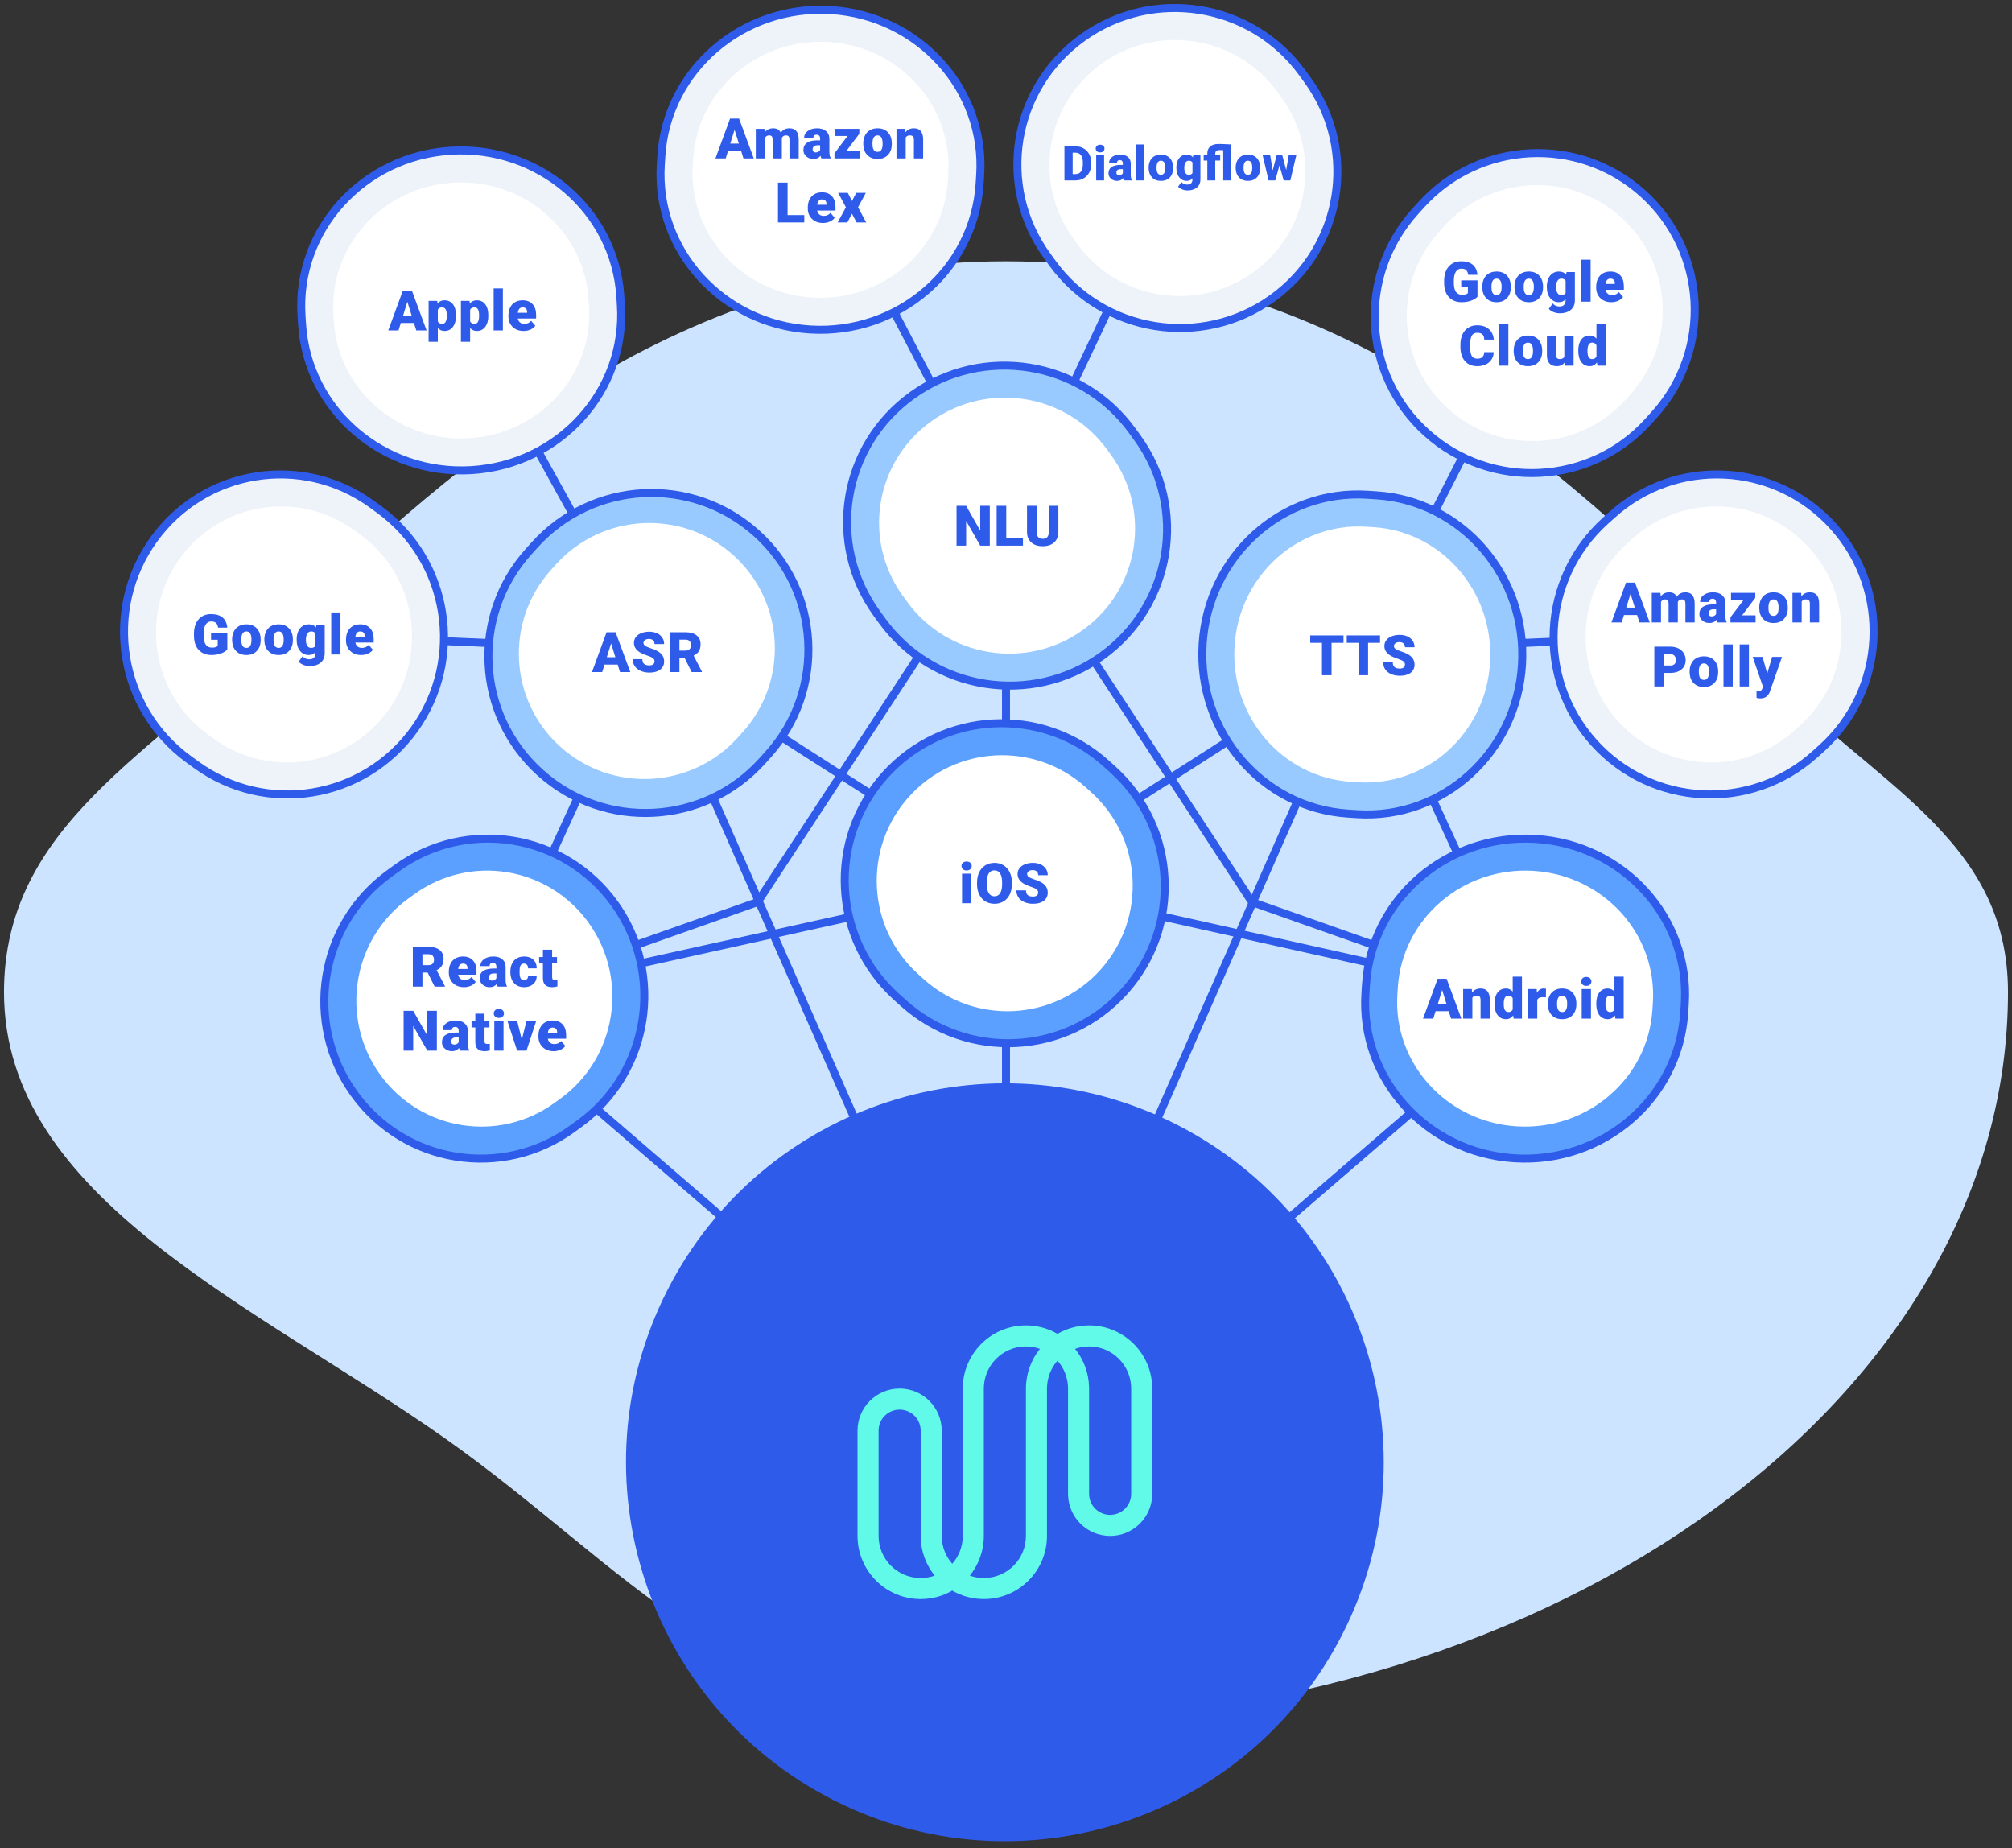 <?xml version="1.0" encoding="UTF-8"?>
<svg width="503px" height="462px" viewBox="0 0 503 462" version="1.1" xmlns="http://www.w3.org/2000/svg" xmlns:xlink="http://www.w3.org/1999/xlink">
    <rect x="0" y="0" width="503" height="462" fill="#333333" stroke="none"/>
    <title>Illustration</title>
    <g id="Symbols" stroke="none" stroke-width="1" fill="none" fill-rule="evenodd">
        <g id="Illustration/API" transform="translate(1, -19)">
            <g id="Illustration" transform="translate(-1, 20.5)">
                <g id="Image" transform="translate(0.804, 0)">
                    <g id="Shapes/Shape/4" transform="translate(0.196, 63.821)" fill="#CCE4FF">
                        <path d="M250.5,365.358 C388.847,365.358 501,283.57 501,182.679 C501,143.876 467.101,130.707 438.812,101.122 C393.547,53.783 335.638,0 250.5,0 C169.1,0 114.621,48.666 68.866,92.526 C36.856,123.21 0,141.15 0,182.679 C0,234.328 62.933,260.958 110.186,294.184 C155.235,325.862 182.977,365.358 250.5,365.358 Z" id="Shape"></path>
                    </g>
                    <g id="Vector" transform="translate(29.696, 0.5)">
                        <line x1="221" y1="129.5" x2="221" y2="363.5" id="Path-3" stroke="#2F5BEA" stroke-width="2"></line>
                        <line x1="221" y1="129.5" x2="174.5" y2="40.5" id="Path-3" stroke="#2F5BEA" stroke-width="2"></line>
                        <line x1="221" y1="129.5" x2="263.5" y2="39.5" id="Path-3" stroke="#2F5BEA" stroke-width="2"></line>
                        <line x1="86.5" y1="247.5" x2="221" y2="363.5" id="Path-3" stroke="#2F5BEA" stroke-width="2"></line>
                        <line x1="131.5" y1="160.5" x2="221" y2="363.5" id="Path-3" stroke="#2F5BEA" stroke-width="2"></line>
                        <line x1="131.5" y1="160.5" x2="40.5" y2="156.5" id="Path-3" stroke="#2F5BEA" stroke-width="2"></line>
                        <line x1="131.5" y1="160.5" x2="84.5" y2="75.5" id="Path-3" stroke="#2F5BEA" stroke-width="2"></line>
                        <line x1="221" y1="160.5" x2="310.5" y2="363.5" id="Path-3" stroke="#2F5BEA" stroke-width="2" transform="translate(265.75, 262) scale(-1, 1) translate(-265.75, -262) "></line>
                        <line x1="354.5" y1="160.5" x2="311.404" y2="76.099" id="Path-3" stroke="#2F5BEA" stroke-width="2" transform="translate(332.5, 118) scale(-1, 1) translate(-332.5, -118) "></line>
                        <line x1="398.5" y1="160.5" x2="311.105" y2="156.599" id="Path-3" stroke="#2F5BEA" stroke-width="2" transform="translate(354.5, 158.5) scale(-1, 1) translate(-354.5, -158.5) "></line>
                        <line x1="221" y1="247.5" x2="355.5" y2="363.5" id="Path-3" stroke="#2F5BEA" stroke-width="2" transform="translate(288.25, 305.5) scale(-1, 1) translate(-288.25, -305.5) "></line>
                        <line x1="310.5" y1="247.5" x2="350.5" y2="160.5" id="Path-3" stroke="#2F5BEA" stroke-width="2" transform="translate(330.5, 204) scale(-1, 1) translate(-330.5, -204) "></line>
                        <line x1="90.901" y1="247.5" x2="130.901" y2="160.5" id="Path-3" stroke="#2F5BEA" stroke-width="2"></line>
                        <path d="M221,247.5 C221,247.5 243.667,239.5 289,223.5 L350.5,129.655" id="Path-3" stroke="#2F5BEA" stroke-width="2" transform="translate(285.75, 188.577) scale(-1, 1) translate(-285.75, -188.577) "></path>
                        <path d="M90.901,247.5 C90.901,247.5 113.568,239.5 158.901,223.5 L220.401,129.655" id="Path-3" stroke="#2F5BEA" stroke-width="2"></path>
                        <polyline id="Path-4" stroke="#2F5BEA" stroke-width="2" points="90.5 247.5 221.5 218.5 310.5 161.5"></polyline>
                        <polyline id="Path-4" stroke="#2F5BEA" stroke-width="2" transform="translate(242, 204.5) scale(-1, 1) translate(-242, -204.5) " points="132.5 247.5 262.5 218.5 351.5 161.5"></polyline>
                        <g id="Spokestack" transform="translate(126, 268.806)">
                            <path d="M51.727,179.098 C98.328,202.843 155.354,184.314 179.098,137.713 C202.843,91.112 184.314,34.086 137.713,10.342 C91.112,-13.402 34.086,5.126 10.342,51.727 C-13.402,98.328 5.126,155.354 51.727,179.098 Z" id="Oval" fill="#2F5BEA"></path>
                            <g id="Logo/Mark/Cyan" transform="translate(47.72, 47.72)" fill="#61FAE9">
                                <path d="M73.313,60.156 C76.219,60.156 78.575,57.8 78.575,54.894 L78.575,28.581 C78.575,22.768 73.863,18.056 68.05,18.056 C66.82,18.056 65.638,18.267 64.541,18.655 C66.674,21.292 67.976,24.629 68.047,28.267 L68.05,28.581 L68.05,54.894 C68.05,57.8 70.406,60.156 73.313,60.156 Z M52.263,18.056 C46.45,18.056 41.737,22.768 41.737,28.581 L41.737,65.419 C41.737,69.179 40.423,72.632 38.228,75.344 C39.325,75.733 40.507,75.944 41.737,75.944 C47.55,75.944 52.263,71.232 52.263,65.419 L52.263,28.581 C52.263,24.821 53.577,21.368 55.772,18.656 C54.675,18.267 53.494,18.056 52.263,18.056 Z M62.788,28.581 C62.788,25.912 61.794,23.475 60.157,21.619 C58.519,23.475 57.525,25.912 57.525,28.581 L57.525,65.419 C57.525,74.138 50.457,81.207 41.737,81.207 C38.862,81.207 36.166,80.438 33.844,79.094 C31.522,80.438 28.825,81.207 25.95,81.207 C17.336,81.207 10.333,74.307 10.165,65.733 L10.162,65.419 L10.162,39.106 C10.162,33.293 14.874,28.581 20.687,28.581 C26.405,28.581 31.058,33.14 31.209,38.821 L31.212,39.106 L31.212,65.419 C31.212,68.088 32.206,70.525 33.843,72.381 C35.481,70.525 36.475,68.088 36.475,65.419 L36.475,28.581 C36.475,19.862 43.543,12.793 52.263,12.793 C55.138,12.793 57.835,13.562 60.157,14.906 C62.478,13.562 65.175,12.793 68.05,12.793 C76.664,12.793 83.667,19.693 83.835,28.267 L83.838,28.581 L83.838,54.894 C83.838,60.707 79.126,65.419 73.313,65.419 C67.595,65.419 62.942,60.86 62.791,55.179 L62.788,54.894 L62.788,28.581 Z M20.687,33.844 C17.781,33.844 15.425,36.2 15.425,39.106 L15.425,65.419 C15.425,71.232 20.137,75.944 25.95,75.944 C27.18,75.944 28.362,75.733 29.459,75.345 C27.326,72.708 26.024,69.371 25.953,65.733 L25.95,65.419 L25.95,39.106 C25.95,36.2 23.594,33.844 20.687,33.844 Z" id="Combined-Shape"></path>
                            </g>
                        </g>
                        <g id="Android" transform="translate(310.599, 207.155)" fill-rule="nonzero">
                            <path d="M79.958,44.021 C78.578,65.457 59.618,81.744 37.61,80.4 C15.602,79.055 -1.12,60.588 0.26,39.152 L0.403,36.934 C1.783,15.498 20.743,-0.789 42.751,0.555 C64.759,1.899 81.481,20.367 80.101,41.803 L79.958,44.021 Z" id="Path" stroke="#2F5BEA" stroke-width="2" fill="#5BA0FF"></path>
                            <path d="M72.003,43.312 C70.898,60.461 55.73,73.491 38.124,72.415 C20.518,71.34 7.14,56.566 8.244,39.417 L8.358,37.643 C9.463,20.494 24.631,7.464 42.237,8.54 C59.843,9.615 73.221,24.389 72.117,41.538 L72.003,43.312 Z" id="Path" fill="#FFFFFF"></path>
                            <path d="M17.223,45.477 L17.798,43.618 L21.086,43.618 L21.667,45.477 L24.244,45.477 L20.566,35.524 L18.31,35.524 L14.66,45.477 L17.223,45.477 Z M20.511,41.766 L18.372,41.766 L19.438,38.313 L20.511,41.766 Z M26.991,45.477 L26.991,40.255 C27.209,39.899 27.544,39.722 27.995,39.722 C28.392,39.722 28.665,39.809 28.816,39.985 C28.966,40.16 29.041,40.435 29.041,40.809 L29.041,40.809 L29.041,45.477 L31.352,45.477 L31.352,40.713 C31.338,39.788 31.141,39.095 30.761,38.635 C30.38,38.174 29.805,37.944 29.035,37.944 C28.137,37.944 27.433,38.279 26.922,38.949 L26.922,38.949 L26.847,38.081 L24.687,38.081 L24.687,45.477 L26.991,45.477 Z M35.397,45.614 C36.127,45.614 36.728,45.304 37.202,44.685 L37.202,44.685 L37.318,45.477 L39.39,45.477 L39.39,34.977 L37.079,34.977 L37.079,38.724 C36.628,38.204 36.072,37.944 35.411,37.944 C34.504,37.944 33.798,38.282 33.292,38.956 C32.786,39.63 32.533,40.553 32.533,41.725 C32.533,42.969 32.791,43.928 33.306,44.602 C33.821,45.277 34.518,45.614 35.397,45.614 Z M35.985,43.837 C35.22,43.837 34.837,43.181 34.837,41.868 L34.837,41.868 L34.844,41.444 C34.903,40.296 35.288,39.722 35.999,39.722 C36.509,39.722 36.869,39.94 37.079,40.378 L37.079,40.378 L37.079,43.194 C36.86,43.623 36.496,43.837 35.985,43.837 Z M43.216,45.477 L43.216,40.795 C43.421,40.339 43.886,40.111 44.611,40.111 L44.611,40.111 L45.37,40.166 L45.411,38.026 C45.228,37.972 45.014,37.944 44.768,37.944 C44.075,37.944 43.535,38.307 43.148,39.031 L43.148,39.031 L43.073,38.081 L40.913,38.081 L40.913,45.477 L43.216,45.477 Z M49.436,45.614 C50.529,45.614 51.396,45.276 52.037,44.599 C52.677,43.922 52.997,43.007 52.997,41.854 L52.997,41.854 L52.997,41.772 C52.997,40.592 52.678,39.659 52.04,38.973 C51.402,38.287 50.529,37.944 49.422,37.944 C48.697,37.944 48.066,38.099 47.528,38.409 C46.991,38.719 46.578,39.162 46.291,39.739 C46.004,40.315 45.86,40.973 45.86,41.711 L45.86,41.711 L45.867,42.101 C45.917,43.181 46.262,44.036 46.9,44.667 C47.538,45.299 48.383,45.614 49.436,45.614 Z M49.436,43.837 C49.016,43.837 48.7,43.677 48.485,43.358 C48.271,43.039 48.164,42.538 48.164,41.854 L48.164,41.854 L48.171,41.437 C48.235,40.294 48.652,39.722 49.422,39.722 C50.27,39.722 50.693,40.385 50.693,41.711 L50.693,41.711 L50.693,41.943 C50.675,43.206 50.256,43.837 49.436,43.837 Z M55.47,37.295 C55.849,37.295 56.156,37.19 56.393,36.98 C56.63,36.771 56.749,36.502 56.749,36.174 C56.749,35.846 56.63,35.577 56.393,35.367 C56.156,35.157 55.849,35.053 55.47,35.053 C55.092,35.053 54.785,35.157 54.548,35.367 C54.311,35.577 54.192,35.846 54.192,36.174 C54.192,36.502 54.311,36.771 54.548,36.98 C54.785,37.19 55.092,37.295 55.47,37.295 Z M56.639,45.477 L56.639,38.081 L54.329,38.081 L54.329,45.477 L56.639,45.477 Z M60.828,45.614 C61.558,45.614 62.159,45.304 62.633,44.685 L62.633,44.685 L62.749,45.477 L64.821,45.477 L64.821,34.977 L62.51,34.977 L62.51,38.724 C62.059,38.204 61.503,37.944 60.842,37.944 C59.935,37.944 59.229,38.282 58.723,38.956 C58.217,39.63 57.964,40.553 57.964,41.725 C57.964,42.969 58.222,43.928 58.737,44.602 C59.252,45.277 59.949,45.614 60.828,45.614 Z M61.416,43.837 C60.651,43.837 60.268,43.181 60.268,41.868 L60.268,41.868 L60.275,41.444 C60.334,40.296 60.719,39.722 61.43,39.722 C61.94,39.722 62.3,39.94 62.51,40.378 L62.51,40.378 L62.51,43.194 C62.291,43.623 61.927,43.837 61.416,43.837 Z" fill="#2F5BEA" transform="translate(39.74, 40.296) rotate(-360) translate(-39.74, -40.296) "></path>
                        </g>
                        <g id="React-Native" transform="translate(50.401, 207.155)" fill-rule="nonzero">
                            <path d="M62.167,73.024 C44.666,85.747 20.23,81.784 7.587,64.172 C-5.056,46.56 -1.117,21.97 16.384,9.247 L18.194,7.931 C35.695,-4.792 60.131,-0.829 72.774,16.783 C85.417,34.395 81.478,58.985 63.977,71.708 L62.167,73.024 Z" id="Path" stroke="#2F5BEA" stroke-width="2" fill="#5BA0FF"></path>
                            <path d="M57.769,66.515 C43.769,76.693 24.22,73.522 14.106,59.433 C3.992,45.344 7.142,25.671 21.143,15.493 L22.592,14.44 C36.592,4.262 56.141,7.433 66.255,21.522 C76.369,35.611 73.219,55.284 59.218,65.462 L57.769,66.515 Z" id="Path" fill="#FFFFFF"></path>
                            <path d="M24.707,37.477 L24.707,33.964 L26.006,33.964 L27.763,37.477 L30.333,37.477 L30.333,37.375 L28.255,33.362 C28.852,33.08 29.291,32.711 29.571,32.255 C29.851,31.799 29.992,31.225 29.992,30.532 C29.992,29.575 29.659,28.835 28.993,28.31 C28.328,27.786 27.405,27.524 26.225,27.524 L26.225,27.524 L22.308,27.524 L22.308,37.477 L24.707,37.477 Z M26.225,32.111 L24.707,32.111 L24.707,29.377 L26.225,29.377 C26.676,29.377 27.018,29.499 27.25,29.743 C27.483,29.986 27.599,30.323 27.599,30.751 C27.599,31.179 27.484,31.513 27.254,31.752 C27.024,31.992 26.681,32.111 26.225,32.111 L26.225,32.111 Z M35.11,37.614 C35.716,37.614 36.283,37.497 36.809,37.262 C37.335,37.027 37.742,36.712 38.029,36.315 L38.029,36.315 L36.976,35.071 C36.566,35.582 35.997,35.837 35.268,35.837 C34.825,35.837 34.465,35.718 34.187,35.481 C33.909,35.244 33.729,34.919 33.647,34.504 L33.647,34.504 L38.227,34.504 L38.227,33.608 C38.227,32.455 37.927,31.556 37.325,30.912 C36.724,30.267 35.903,29.944 34.864,29.944 C34.126,29.944 33.488,30.103 32.95,30.419 C32.412,30.736 32.003,31.184 31.723,31.763 C31.443,32.341 31.303,33.009 31.303,33.766 L31.303,33.766 L31.303,33.957 C31.303,35.042 31.654,35.922 32.355,36.599 C33.057,37.276 33.976,37.614 35.11,37.614 Z M35.972,33.061 L33.647,33.061 C33.775,32.168 34.176,31.722 34.851,31.722 C35.215,31.722 35.495,31.823 35.691,32.026 C35.887,32.229 35.981,32.515 35.972,32.884 L35.972,32.884 L35.972,33.061 Z M41.521,37.614 C42.282,37.614 42.875,37.348 43.298,36.814 C43.362,37.106 43.435,37.327 43.517,37.477 L43.517,37.477 L45.821,37.477 L45.821,37.361 C45.62,37.001 45.515,36.482 45.506,35.803 L45.506,35.803 L45.506,32.528 C45.493,31.726 45.212,31.095 44.666,30.635 C44.119,30.174 43.374,29.944 42.43,29.944 C41.487,29.944 40.711,30.168 40.103,30.614 C39.494,31.061 39.19,31.642 39.19,32.357 L39.19,32.357 L41.494,32.357 C41.494,31.82 41.767,31.551 42.314,31.551 C42.902,31.551 43.196,31.89 43.196,32.569 L43.196,32.569 L43.196,32.959 L42.485,32.959 C41.355,32.959 40.493,33.164 39.901,33.574 C39.308,33.984 39.012,34.59 39.012,35.393 C39.012,36.031 39.256,36.56 39.744,36.982 C40.231,37.403 40.824,37.614 41.521,37.614 Z M42.075,35.974 C41.856,35.974 41.676,35.909 41.535,35.779 C41.393,35.649 41.323,35.479 41.323,35.269 C41.323,34.549 41.724,34.189 42.526,34.189 L42.526,34.189 L43.196,34.189 L43.196,35.372 C43.114,35.527 42.978,35.666 42.789,35.789 C42.6,35.912 42.362,35.974 42.075,35.974 Z M50.16,37.614 C51.076,37.614 51.825,37.354 52.406,36.835 C52.987,36.315 53.277,35.65 53.277,34.839 L53.277,34.839 L51.117,34.839 C51.122,35.153 51.035,35.398 50.858,35.574 C50.68,35.749 50.429,35.837 50.106,35.837 C49.718,35.837 49.436,35.693 49.258,35.406 C49.08,35.119 48.991,34.604 48.991,33.861 C48.991,33.437 49.007,33.105 49.039,32.863 C49.139,32.102 49.488,31.722 50.085,31.722 C50.4,31.722 50.65,31.824 50.837,32.029 C51.024,32.234 51.117,32.528 51.117,32.911 L51.117,32.911 L53.277,32.911 C53.277,32 52.995,31.277 52.43,30.744 C51.865,30.211 51.101,29.944 50.14,29.944 C49.429,29.944 48.814,30.098 48.294,30.406 C47.775,30.713 47.377,31.153 47.101,31.725 C46.825,32.297 46.688,32.957 46.688,33.704 L46.688,33.704 L46.688,33.8 C46.688,34.994 46.998,35.928 47.617,36.602 C48.237,37.277 49.085,37.614 50.16,37.614 Z M57.152,37.614 C57.603,37.614 58.036,37.548 58.451,37.416 L58.451,37.416 L58.451,35.769 C58.296,35.796 58.105,35.81 57.877,35.81 C57.58,35.81 57.382,35.755 57.282,35.645 C57.182,35.536 57.132,35.342 57.132,35.064 L57.132,35.064 L57.132,31.681 L58.348,31.681 L58.348,30.081 L57.132,30.081 L57.132,28.242 L54.828,28.242 L54.828,30.081 L53.885,30.081 L53.885,31.681 L54.828,31.681 L54.828,35.352 C54.828,36.113 55.017,36.68 55.395,37.054 C55.774,37.427 56.359,37.614 57.152,37.614 Z M22.401,53.477 L22.401,47.284 L25.928,53.477 L28.314,53.477 L28.314,43.524 L25.921,43.524 L25.921,49.718 L22.401,43.524 L20.001,43.524 L20.001,53.477 L22.401,53.477 Z M32.093,53.614 C32.854,53.614 33.446,53.348 33.87,52.814 C33.934,53.106 34.007,53.327 34.089,53.477 L34.089,53.477 L36.393,53.477 L36.393,53.361 C36.192,53.001 36.087,52.482 36.078,51.803 L36.078,51.803 L36.078,48.528 C36.065,47.726 35.784,47.095 35.237,46.635 C34.691,46.174 33.945,45.944 33.002,45.944 C32.059,45.944 31.283,46.168 30.674,46.614 C30.066,47.061 29.762,47.642 29.762,48.357 L29.762,48.357 L32.066,48.357 C32.066,47.82 32.339,47.551 32.886,47.551 C33.474,47.551 33.768,47.89 33.768,48.569 L33.768,48.569 L33.768,48.959 L33.057,48.959 C31.927,48.959 31.065,49.164 30.473,49.574 C29.88,49.984 29.584,50.59 29.584,51.393 C29.584,52.031 29.828,52.56 30.316,52.982 C30.803,53.403 31.396,53.614 32.093,53.614 Z M32.647,51.974 C32.428,51.974 32.248,51.909 32.107,51.779 C31.965,51.649 31.895,51.479 31.895,51.269 C31.895,50.549 32.296,50.189 33.098,50.189 L33.098,50.189 L33.768,50.189 L33.768,51.372 C33.686,51.527 33.55,51.666 33.361,51.789 C33.172,51.912 32.934,51.974 32.647,51.974 Z M40.254,53.614 C40.705,53.614 41.138,53.548 41.552,53.416 L41.552,53.416 L41.552,51.769 C41.398,51.796 41.206,51.81 40.978,51.81 C40.682,51.81 40.484,51.755 40.384,51.645 C40.283,51.536 40.233,51.342 40.233,51.064 L40.233,51.064 L40.233,47.681 L41.45,47.681 L41.45,46.081 L40.233,46.081 L40.233,44.242 L37.929,44.242 L37.929,46.081 L36.986,46.081 L36.986,47.681 L37.929,47.681 L37.929,51.352 C37.929,52.113 38.119,52.68 38.497,53.054 C38.875,53.427 39.461,53.614 40.254,53.614 Z M43.814,45.295 C44.192,45.295 44.5,45.19 44.737,44.98 C44.974,44.771 45.092,44.502 45.092,44.174 C45.092,43.846 44.974,43.577 44.737,43.367 C44.5,43.157 44.192,43.053 43.814,43.053 C43.436,43.053 43.128,43.157 42.891,43.367 C42.654,43.577 42.535,43.846 42.535,44.174 C42.535,44.502 42.654,44.771 42.891,44.98 C43.128,45.19 43.436,45.295 43.814,45.295 Z M44.983,53.477 L44.983,46.081 L42.672,46.081 L42.672,53.477 L44.983,53.477 Z M50.73,53.477 L53.143,46.081 L50.717,46.081 L49.548,50.736 L48.399,46.081 L45.966,46.081 L48.379,53.477 L50.73,53.477 Z M57.517,53.614 C58.123,53.614 58.689,53.497 59.216,53.262 C59.742,53.027 60.149,52.712 60.436,52.315 L60.436,52.315 L59.383,51.071 C58.973,51.582 58.404,51.837 57.674,51.837 C57.232,51.837 56.872,51.718 56.594,51.481 C56.316,51.244 56.136,50.919 56.054,50.504 L56.054,50.504 L60.634,50.504 L60.634,49.608 C60.634,48.455 60.334,47.556 59.732,46.912 C59.13,46.267 58.31,45.944 57.271,45.944 C56.533,45.944 55.895,46.103 55.357,46.419 C54.819,46.736 54.41,47.184 54.13,47.763 C53.85,48.341 53.71,49.009 53.71,49.766 L53.71,49.766 L53.71,49.957 C53.71,51.042 54.06,51.922 54.762,52.599 C55.464,53.276 56.382,53.614 57.517,53.614 Z M58.378,49.061 L56.054,49.061 C56.182,48.168 56.583,47.722 57.257,47.722 C57.622,47.722 57.902,47.823 58.098,48.026 C58.294,48.229 58.388,48.515 58.378,48.884 L58.378,48.884 L58.378,49.061 Z" id="ReactNative" fill="#2F5BEA" transform="translate(40.318, 40.569) rotate(-360) translate(-40.318, -40.569) "></path>
                        </g>
                        <g id="iOS" transform="translate(180.5, 178.31)" fill-rule="nonzero">
                            <path d="M67.221,12.06 C83.296,26.565 84.594,51.382 70.12,67.491 C55.645,83.6 30.879,84.9 14.804,70.396 L13.14,68.895 C-2.935,54.39 -4.233,29.573 10.241,13.464 C24.716,-2.645 49.482,-3.945 65.557,10.559 L67.221,12.06 Z" id="Path" stroke="#2F5BEA" stroke-width="2" fill="#5BA0FF"></path>
                            <path d="M61.813,17.743 C74.673,29.347 75.711,49.201 64.132,62.088 C52.552,74.975 32.74,76.016 19.879,64.412 L18.548,63.212 C5.688,51.608 4.65,31.754 16.229,18.867 C27.809,5.98 47.621,4.939 60.482,16.543 L61.813,17.743 Z" id="Path" fill="#FFFFFF"></path>
                            <path d="M30.653,37.295 C31.032,37.295 31.339,37.19 31.576,36.98 C31.813,36.771 31.932,36.502 31.932,36.174 C31.932,35.846 31.813,35.577 31.576,35.367 C31.339,35.157 31.032,35.053 30.653,35.053 C30.275,35.053 29.967,35.157 29.73,35.367 C29.493,35.577 29.375,35.846 29.375,36.174 C29.375,36.502 29.493,36.771 29.73,36.98 C29.967,37.19 30.275,37.295 30.653,37.295 Z M31.822,45.477 L31.822,38.081 L29.512,38.081 L29.512,45.477 L31.822,45.477 Z M37.631,45.614 C38.479,45.614 39.234,45.413 39.897,45.009 C40.561,44.606 41.072,44.031 41.432,43.283 C41.792,42.536 41.972,41.677 41.972,40.706 L41.972,40.706 L41.972,40.248 C41.968,39.291 41.782,38.442 41.415,37.702 C41.048,36.961 40.534,36.39 39.874,35.989 C39.213,35.588 38.461,35.388 37.618,35.388 C36.765,35.388 36.006,35.59 35.338,35.996 C34.67,36.402 34.158,36.977 33.8,37.722 C33.442,38.467 33.263,39.327 33.263,40.303 L33.263,40.303 L33.263,40.863 C33.281,41.802 33.474,42.634 33.841,43.358 C34.208,44.083 34.719,44.64 35.376,45.03 C36.032,45.419 36.784,45.614 37.631,45.614 Z M37.631,43.741 C36.993,43.741 36.513,43.479 36.189,42.955 C35.865,42.431 35.704,41.681 35.704,40.706 L35.704,40.706 L35.71,39.975 C35.779,38.17 36.415,37.268 37.618,37.268 C38.233,37.268 38.706,37.524 39.036,38.037 C39.367,38.549 39.532,39.3 39.532,40.289 L39.532,40.289 L39.532,40.747 C39.527,41.713 39.361,42.454 39.033,42.969 C38.705,43.484 38.237,43.741 37.631,43.741 Z M47.255,45.614 C48.399,45.614 49.299,45.366 49.955,44.869 C50.611,44.372 50.94,43.689 50.94,42.818 C50.94,41.729 50.402,40.875 49.326,40.255 C48.884,40 48.319,39.762 47.631,39.54 C46.943,39.319 46.462,39.105 46.189,38.898 C45.915,38.691 45.778,38.459 45.778,38.204 C45.778,37.912 45.903,37.672 46.151,37.483 C46.399,37.294 46.738,37.199 47.166,37.199 C47.59,37.199 47.926,37.311 48.174,37.534 C48.423,37.757 48.547,38.072 48.547,38.477 L48.547,38.477 L50.94,38.477 C50.94,37.871 50.782,37.332 50.468,36.861 C50.153,36.389 49.713,36.026 49.145,35.77 C48.578,35.515 47.936,35.388 47.221,35.388 C46.487,35.388 45.826,35.505 45.238,35.74 C44.651,35.974 44.196,36.303 43.875,36.724 C43.553,37.146 43.393,37.632 43.393,38.184 C43.393,39.291 44.038,40.161 45.327,40.795 C45.724,40.991 46.234,41.194 46.859,41.403 C47.483,41.613 47.919,41.816 48.168,42.012 C48.416,42.208 48.54,42.481 48.54,42.832 C48.54,43.142 48.425,43.382 48.195,43.553 C47.965,43.724 47.651,43.81 47.255,43.81 C46.635,43.81 46.187,43.683 45.912,43.43 C45.636,43.177 45.498,42.784 45.498,42.251 L45.498,42.251 L43.092,42.251 C43.092,42.907 43.257,43.487 43.588,43.991 C43.918,44.494 44.41,44.891 45.064,45.18 C45.718,45.47 46.448,45.614 47.255,45.614 Z" fill="#2F5BEA"></path>
                        </g>
                        <g id="ASR" transform="translate(131.401, 161.377) rotate(-90) translate(-131.401, -161.377) translate(90.901, 120.877)" fill-rule="nonzero">
                            <path d="M67.686,12.282 C83.762,26.787 85.06,51.604 70.585,67.713 C56.111,83.822 31.345,85.123 15.269,70.618 L13.606,69.117 C-2.47,54.613 -3.768,29.796 10.707,13.687 C25.181,-2.422 49.947,-3.723 66.023,10.782 L67.686,12.282 Z" id="Path" stroke="#2F5BEA" stroke-width="2" fill="#99CAFF"></path>
                            <path d="M62.774,17.578 C75.634,29.182 76.673,49.036 65.093,61.923 C53.514,74.81 33.701,75.851 20.84,64.247 L19.51,63.046 C6.649,51.443 5.611,31.589 17.191,18.702 C28.77,5.815 48.583,4.774 61.443,16.378 L62.774,17.578 Z" id="Path" fill="#FFFFFF"></path>
                            <path d="M29.673,45.312 L30.247,43.453 L33.535,43.453 L34.117,45.312 L36.694,45.312 L33.016,35.359 L30.76,35.359 L27.11,45.312 L29.673,45.312 Z M32.961,41.6 L30.822,41.6 L31.888,38.148 L32.961,41.6 Z M41.464,45.449 C42.608,45.449 43.508,45.201 44.164,44.704 C44.82,44.207 45.148,43.524 45.148,42.653 C45.148,41.564 44.611,40.71 43.535,40.09 C43.093,39.835 42.528,39.596 41.84,39.375 C41.152,39.154 40.671,38.94 40.397,38.733 C40.124,38.525 39.987,38.294 39.987,38.039 C39.987,37.747 40.111,37.507 40.36,37.318 C40.608,37.129 40.947,37.034 41.375,37.034 C41.799,37.034 42.135,37.146 42.383,37.369 C42.632,37.592 42.756,37.907 42.756,38.312 L42.756,38.312 L45.148,38.312 C45.148,37.706 44.991,37.167 44.677,36.696 C44.362,36.224 43.921,35.861 43.354,35.605 C42.787,35.35 42.145,35.223 41.43,35.223 C40.696,35.223 40.035,35.34 39.447,35.575 C38.859,35.809 38.405,36.137 38.083,36.559 C37.762,36.981 37.601,37.467 37.601,38.018 C37.601,39.126 38.246,39.996 39.536,40.63 C39.933,40.826 40.443,41.029 41.067,41.238 C41.692,41.448 42.128,41.651 42.376,41.847 C42.625,42.043 42.749,42.316 42.749,42.667 C42.749,42.977 42.634,43.217 42.404,43.388 C42.174,43.559 41.86,43.644 41.464,43.644 C40.844,43.644 40.396,43.518 40.121,43.265 C39.845,43.012 39.707,42.619 39.707,42.086 L39.707,42.086 L37.301,42.086 C37.301,42.742 37.466,43.322 37.796,43.826 C38.127,44.329 38.619,44.726 39.273,45.015 C39.927,45.304 40.657,45.449 41.464,45.449 Z M48.975,45.312 L48.975,41.799 L50.274,41.799 L52.031,45.312 L54.601,45.312 L54.601,45.21 L52.523,41.197 C53.12,40.915 53.559,40.545 53.839,40.09 C54.119,39.634 54.259,39.06 54.259,38.367 C54.259,37.41 53.927,36.67 53.261,36.145 C52.596,35.621 51.673,35.359 50.493,35.359 L50.493,35.359 L46.576,35.359 L46.576,45.312 L48.975,45.312 Z M50.493,39.946 L48.975,39.946 L48.975,37.212 L50.493,37.212 C50.944,37.212 51.286,37.334 51.518,37.578 C51.751,37.821 51.867,38.157 51.867,38.586 C51.867,39.014 51.752,39.348 51.522,39.587 C51.291,39.827 50.948,39.946 50.493,39.946 L50.493,39.946 Z" fill="#2F5BEA" transform="translate(40.855, 40.336) rotate(-270) translate(-40.855, -40.336) "></path>
                        </g>
                        <g id="NLU" transform="translate(221, 129.655) rotate(-90) translate(-221, -129.655) translate(180.5, 89.155)" fill-rule="nonzero">
                            <path d="M62.744,73.317 C45.243,86.04 20.806,82.076 8.164,64.465 C-4.479,46.853 -0.54,22.262 16.961,9.54 L18.771,8.223 C36.272,-4.499 60.708,-0.536 73.351,17.076 C85.994,34.687 82.055,59.278 64.554,72.001 L62.744,73.317 Z" id="Path" stroke="#2F5BEA" stroke-width="2" fill="#99CAFF"></path>
                            <path d="M58.346,66.808 C44.346,76.986 24.797,73.815 14.683,59.726 C4.568,45.636 7.719,25.964 21.72,15.786 L23.169,14.733 C37.169,4.555 56.718,7.725 66.832,21.815 C76.946,35.904 73.796,55.576 59.795,65.755 L58.346,66.808 Z" id="Path" fill="#FFFFFF"></path>
                            <path d="M30.335,45.77 L30.335,39.577 L33.862,45.77 L36.248,45.77 L36.248,35.817 L33.855,35.817 L33.855,42.01 L30.335,35.817 L27.935,35.817 L27.935,45.77 L30.335,45.77 Z M44.538,45.77 L44.538,43.924 L40.362,43.924 L40.362,35.817 L37.962,35.817 L37.962,45.77 L44.538,45.77 Z M49.479,45.907 C50.281,45.907 50.976,45.766 51.564,45.483 C52.152,45.201 52.603,44.789 52.918,44.249 C53.232,43.709 53.39,43.07 53.39,42.332 L53.39,42.332 L53.39,35.817 L50.99,35.817 L50.99,42.318 C50.99,42.933 50.863,43.378 50.607,43.651 C50.352,43.924 49.976,44.061 49.479,44.061 C48.495,44.061 47.989,43.517 47.962,42.427 L47.962,42.427 L47.962,35.817 L45.549,35.817 L45.549,42.38 C45.562,43.473 45.918,44.335 46.615,44.964 C47.312,45.592 48.267,45.907 49.479,45.907 Z" fill="#2F5BEA" transform="translate(40.662, 40.862) rotate(-270) translate(-40.662, -40.862) "></path>
                        </g>
                        <g id="TTS" transform="translate(310.5, 161.877) rotate(-90) translate(-310.5, -161.877) translate(270, 121.377)" fill-rule="nonzero">
                            <path d="M80.552,43.619 C79.171,65.055 60.212,81.342 38.204,79.998 C16.196,78.653 -0.526,60.186 0.854,38.75 L0.997,36.532 C2.377,15.096 21.337,-1.191 43.345,0.153 C65.353,1.497 82.075,19.965 80.695,41.401 L80.552,43.619 Z" id="Path" stroke="#2F5BEA" stroke-width="2" fill="#99CAFF"></path>
                            <path d="M72.596,42.91 C71.492,60.059 56.324,73.089 38.718,72.013 C21.111,70.938 7.734,56.164 8.838,39.015 L8.952,37.241 C10.056,20.092 25.224,7.062 42.831,8.137 C60.437,9.213 73.815,23.987 72.71,41.136 L72.596,42.91 Z" id="Path" fill="#FFFFFF"></path>
                            <path d="M32.85,45.075 L32.85,36.975 L35.837,36.975 L35.837,35.122 L27.518,35.122 L27.518,36.975 L30.451,36.975 L30.451,45.075 L32.85,45.075 Z M41.981,45.075 L41.981,36.975 L44.969,36.975 L44.969,35.122 L36.649,35.122 L36.649,36.975 L39.582,36.975 L39.582,45.075 L41.981,45.075 Z M49.917,45.212 C51.06,45.212 51.96,44.964 52.617,44.467 C53.273,43.97 53.601,43.287 53.601,42.416 C53.601,41.327 53.063,40.473 51.988,39.853 C51.546,39.598 50.981,39.359 50.293,39.138 C49.604,38.917 49.124,38.703 48.85,38.496 C48.577,38.288 48.44,38.057 48.44,37.802 C48.44,37.51 48.564,37.27 48.813,37.081 C49.061,36.892 49.399,36.797 49.828,36.797 C50.252,36.797 50.588,36.909 50.836,37.132 C51.084,37.355 51.209,37.67 51.209,38.075 L51.209,38.075 L53.601,38.075 C53.601,37.469 53.444,36.93 53.129,36.459 C52.815,35.987 52.374,35.624 51.807,35.368 C51.239,35.113 50.598,34.986 49.882,34.986 C49.149,34.986 48.488,35.103 47.9,35.338 C47.312,35.572 46.857,35.9 46.536,36.322 C46.215,36.744 46.054,37.23 46.054,37.781 C46.054,38.889 46.699,39.759 47.989,40.393 C48.385,40.589 48.896,40.792 49.52,41.001 C50.144,41.211 50.581,41.414 50.829,41.61 C51.078,41.806 51.202,42.079 51.202,42.43 C51.202,42.74 51.087,42.98 50.856,43.151 C50.626,43.322 50.313,43.407 49.917,43.407 C49.297,43.407 48.849,43.281 48.573,43.028 C48.298,42.775 48.16,42.382 48.16,41.849 L48.16,41.849 L45.753,41.849 C45.753,42.505 45.919,43.085 46.249,43.589 C46.579,44.092 47.072,44.489 47.726,44.778 C48.38,45.067 49.11,45.212 49.917,45.212 Z" fill="#2F5BEA" transform="translate(40.56, 40.099) rotate(-270) translate(-40.56, -40.099) "></path>
                        </g>
                        <g id="Apple" transform="translate(84.799, 75.599) scale(-1, 1) translate(-84.799, -75.599) translate(44.799, 35.599)" fill-rule="nonzero">
                            <path d="M79.778,43.543 C78.397,64.979 59.437,81.267 37.429,79.922 C15.421,78.578 -1.301,60.111 0.08,38.675 L0.222,36.457 C1.603,15.021 20.563,-1.267 42.571,0.078 C64.579,1.422 81.301,19.889 79.92,41.325 L79.778,43.543 Z" id="Path" stroke="#2F5BEA" stroke-width="2" fill="#EDF3F9"></path>
                            <path d="M71.822,42.835 C70.718,59.983 55.55,73.013 37.944,71.938 C20.337,70.862 6.96,56.089 8.064,38.94 L8.178,37.165 C9.282,20.017 24.45,6.987 42.056,8.062 C59.663,9.138 73.04,23.911 71.936,41.06 L71.822,42.835 Z" id="Path" fill="#FFFFFF"></path>
                            <path d="M23.83,45 L24.404,43.141 L27.692,43.141 L28.273,45 L30.85,45 L27.172,35.047 L24.917,35.047 L21.266,45 L23.83,45 Z M27.118,41.288 L24.978,41.288 L26.044,37.836 L27.118,41.288 Z M33.658,47.844 L33.658,44.392 C34.096,44.888 34.654,45.137 35.333,45.137 C36.213,45.137 36.911,44.794 37.428,44.108 C37.946,43.422 38.204,42.505 38.204,41.356 L38.204,41.356 L38.204,41.247 C38.204,40.071 37.951,39.147 37.445,38.475 C36.94,37.803 36.231,37.467 35.319,37.467 C34.599,37.467 34.018,37.74 33.576,38.287 L33.576,38.287 L33.508,37.604 L31.355,37.604 L31.355,47.844 L33.658,47.844 Z M34.766,43.359 C34.228,43.359 33.859,43.154 33.658,42.744 L33.658,42.744 L33.658,39.832 C33.841,39.44 34.205,39.244 34.752,39.244 C35.518,39.244 35.9,39.9 35.9,41.213 L35.9,41.213 L35.9,41.459 C35.878,42.726 35.499,43.359 34.766,43.359 Z M41.737,47.844 L41.737,44.392 C42.175,44.888 42.733,45.137 43.412,45.137 C44.291,45.137 44.99,44.794 45.507,44.108 C46.024,43.422 46.283,42.505 46.283,41.356 L46.283,41.356 L46.283,41.247 C46.283,40.071 46.03,39.147 45.524,38.475 C45.018,37.803 44.31,37.467 43.398,37.467 C42.678,37.467 42.097,37.74 41.655,38.287 L41.655,38.287 L41.587,37.604 L39.433,37.604 L39.433,47.844 L41.737,47.844 Z M42.844,43.359 C42.307,43.359 41.938,43.154 41.737,42.744 L41.737,42.744 L41.737,39.832 C41.919,39.44 42.284,39.244 42.831,39.244 C43.596,39.244 43.979,39.9 43.979,41.213 L43.979,41.213 L43.979,41.459 C43.956,42.726 43.578,43.359 42.844,43.359 Z M49.925,45 L49.925,34.5 L47.615,34.5 L47.615,45 L49.925,45 Z M55.119,45.137 C55.725,45.137 56.291,45.019 56.818,44.785 C57.344,44.55 57.751,44.234 58.038,43.838 L58.038,43.838 L56.985,42.594 C56.575,43.104 56.005,43.359 55.276,43.359 C54.834,43.359 54.474,43.241 54.196,43.004 C53.918,42.767 53.738,42.441 53.656,42.026 L53.656,42.026 L58.236,42.026 L58.236,41.131 C58.236,39.978 57.935,39.079 57.334,38.434 C56.732,37.789 55.912,37.467 54.873,37.467 C54.135,37.467 53.497,37.625 52.959,37.942 C52.421,38.259 52.012,38.706 51.732,39.285 C51.452,39.864 51.311,40.532 51.311,41.288 L51.311,41.288 L51.311,41.479 C51.311,42.564 51.662,43.445 52.364,44.122 C53.066,44.798 53.984,45.137 55.119,45.137 Z M55.98,40.584 L53.656,40.584 C53.784,39.691 54.185,39.244 54.859,39.244 C55.224,39.244 55.504,39.346 55.7,39.548 C55.896,39.751 55.989,40.037 55.98,40.406 L55.98,40.406 L55.98,40.584 Z" fill="#2F5BEA" transform="translate(39.751, 41.172) scale(-1, 1) translate(-39.751, -41.172) "></path>
                        </g>
                        <g id="Google" transform="translate(40.5, 156.599) scale(-1, 1) translate(-40.5, -156.599) translate(0.5, 116.599)" fill-rule="nonzero">
                            <path d="M61.986,72.547 C44.485,85.269 20.049,81.306 7.406,63.694 C-5.236,46.083 -1.298,21.492 16.203,8.77 L18.014,7.453 C35.515,-5.269 59.951,-1.306 72.594,16.306 C85.236,33.917 81.298,58.508 63.797,71.23 L61.986,72.547 Z" id="Path" stroke="#2F5BEA" stroke-width="2" fill="#EDF3F9"></path>
                            <path d="M57.589,66.037 C43.588,76.215 24.039,73.045 13.925,58.956 C3.811,44.866 6.962,25.194 20.962,15.016 L22.411,13.963 C36.412,3.785 55.961,6.955 66.075,21.044 C76.189,35.134 73.038,54.806 59.038,64.984 L57.589,66.037 Z" id="Path" fill="#FFFFFF"></path>
                            <path d="M21.957,45.137 C22.805,45.137 23.584,45.011 24.295,44.761 C25.006,44.51 25.546,44.18 25.915,43.77 L25.915,43.77 L25.915,39.682 L21.848,39.682 L21.848,41.329 L23.516,41.329 L23.516,42.874 C23.21,43.152 22.746,43.291 22.121,43.291 C21.392,43.291 20.858,43.042 20.518,42.542 C20.179,42.043 20.009,41.297 20.009,40.304 L20.009,40.304 L20.009,39.702 C20.014,38.754 20.18,38.025 20.508,37.515 C20.836,37.004 21.301,36.749 21.903,36.749 C22.404,36.749 22.791,36.868 23.065,37.104 C23.338,37.341 23.516,37.738 23.598,38.294 L23.598,38.294 L25.908,38.294 C25.794,37.168 25.395,36.322 24.709,35.754 C24.023,35.187 23.06,34.903 21.821,34.903 C20.973,34.903 20.227,35.1 19.582,35.495 C18.937,35.889 18.441,36.452 18.095,37.183 C17.749,37.915 17.575,38.77 17.575,39.75 L17.575,39.75 L17.582,40.611 C17.637,42.033 18.054,43.143 18.833,43.94 C19.613,44.738 20.654,45.137 21.957,45.137 Z M30.685,45.137 C31.779,45.137 32.646,44.798 33.286,44.122 C33.927,43.445 34.247,42.53 34.247,41.377 L34.247,41.377 L34.247,41.295 C34.247,40.115 33.928,39.181 33.29,38.496 C32.652,37.81 31.779,37.467 30.672,37.467 C29.947,37.467 29.316,37.622 28.778,37.932 C28.24,38.242 27.828,38.685 27.541,39.261 C27.254,39.838 27.11,40.495 27.11,41.233 L27.11,41.233 L27.117,41.623 C27.167,42.703 27.511,43.559 28.149,44.19 C28.787,44.821 29.633,45.137 30.685,45.137 Z M30.685,43.359 C30.266,43.359 29.949,43.2 29.735,42.881 C29.521,42.562 29.414,42.061 29.414,41.377 L29.414,41.377 L29.421,40.96 C29.485,39.816 29.901,39.244 30.672,39.244 C31.519,39.244 31.943,39.907 31.943,41.233 L31.943,41.233 L31.943,41.466 C31.925,42.728 31.506,43.359 30.685,43.359 Z M38.744,45.137 C39.837,45.137 40.704,44.798 41.345,44.122 C41.985,43.445 42.305,42.53 42.305,41.377 L42.305,41.377 L42.305,41.295 C42.305,40.115 41.986,39.181 41.348,38.496 C40.71,37.81 39.837,37.467 38.73,37.467 C38.005,37.467 37.374,37.622 36.836,37.932 C36.299,38.242 35.886,38.685 35.599,39.261 C35.312,39.838 35.168,40.495 35.168,41.233 L35.168,41.233 L35.175,41.623 C35.225,42.703 35.569,43.559 36.207,44.19 C36.845,44.821 37.691,45.137 38.744,45.137 Z M38.744,43.359 C38.324,43.359 38.008,43.2 37.793,42.881 C37.579,42.562 37.472,42.061 37.472,41.377 L37.472,41.377 L37.479,40.96 C37.543,39.816 37.96,39.244 38.73,39.244 C39.578,39.244 40.001,39.907 40.001,41.233 L40.001,41.233 L40.001,41.466 C39.983,42.728 39.564,43.359 38.744,43.359 Z M46.494,47.912 C47.251,47.912 47.916,47.783 48.49,47.526 C49.064,47.268 49.503,46.899 49.806,46.418 C50.109,45.938 50.261,45.371 50.261,44.72 L50.261,44.72 L50.261,37.604 L48.169,37.604 L48.087,38.246 C47.654,37.727 47.052,37.467 46.282,37.467 C45.672,37.467 45.136,37.623 44.676,37.935 C44.215,38.247 43.862,38.69 43.616,39.265 C43.37,39.839 43.247,40.5 43.247,41.247 L43.247,41.247 L43.247,41.329 C43.247,42.487 43.525,43.411 44.081,44.101 C44.637,44.792 45.366,45.137 46.269,45.137 C46.943,45.137 47.501,44.893 47.943,44.405 L47.943,44.405 L47.943,44.638 C47.943,45.686 47.433,46.21 46.412,46.21 C45.71,46.21 45.145,45.957 44.717,45.451 L44.717,45.451 L43.753,46.805 C44.022,47.133 44.41,47.399 44.918,47.604 C45.427,47.81 45.952,47.912 46.494,47.912 Z M46.856,43.359 C46.446,43.359 46.127,43.183 45.899,42.83 C45.672,42.476 45.558,41.997 45.558,41.391 C45.558,40.693 45.674,40.161 45.906,39.794 C46.139,39.428 46.46,39.244 46.87,39.244 C47.362,39.244 47.72,39.413 47.943,39.75 L47.943,39.75 L47.943,42.86 C47.715,43.193 47.353,43.359 46.856,43.359 Z M54.197,45 L54.197,34.5 L51.886,34.5 L51.886,45 L54.197,45 Z M59.391,45.137 C59.997,45.137 60.563,45.019 61.09,44.785 C61.616,44.55 62.023,44.234 62.31,43.838 L62.31,43.838 L61.257,42.594 C60.847,43.104 60.277,43.359 59.548,43.359 C59.106,43.359 58.746,43.241 58.468,43.004 C58.19,42.767 58.01,42.441 57.928,42.026 L57.928,42.026 L62.508,42.026 L62.508,41.131 C62.508,39.978 62.207,39.079 61.606,38.434 C61.004,37.789 60.184,37.467 59.145,37.467 C58.406,37.467 57.768,37.625 57.231,37.942 C56.693,38.259 56.284,38.706 56.004,39.285 C55.723,39.864 55.583,40.532 55.583,41.288 L55.583,41.288 L55.583,41.479 C55.583,42.564 55.934,43.445 56.636,44.122 C57.338,44.798 58.256,45.137 59.391,45.137 Z M60.252,40.584 L57.928,40.584 C58.056,39.691 58.457,39.244 59.131,39.244 C59.496,39.244 59.776,39.346 59.972,39.548 C60.168,39.751 60.261,40.037 60.252,40.406 L60.252,40.406 L60.252,40.584 Z" fill="#2F5BEA" transform="translate(40.042, 41.206) scale(-1, 1) translate(-40.042, -41.206) "></path>
                        </g>
                        <g id="Amazon-Lex" transform="translate(174.248, 40.5) rotate(-360) translate(-174.248, -40.5) translate(133.748, 0)" fill-rule="nonzero">
                            <path d="M80.653,43.987 C79.273,65.423 60.313,81.71 38.305,80.366 C16.297,79.022 -0.425,60.554 0.955,39.118 L1.098,36.9 C2.478,15.464 21.438,-0.823 43.446,0.521 C65.454,1.866 82.176,20.333 80.796,41.769 L80.653,43.987 Z" id="Path" stroke="#2F5BEA" stroke-width="2" fill="#EDF3F9"></path>
                            <path d="M72.698,43.278 C71.593,60.427 56.426,73.457 38.819,72.382 C21.213,71.306 7.835,56.532 8.939,39.383 L9.054,37.609 C10.158,20.46 25.326,7.43 42.932,8.506 C60.539,9.581 73.916,24.355 72.812,41.504 L72.698,43.278 Z" id="Path" fill="#FFFFFF"></path>
                            <path d="M17.177,37.602 L17.751,35.742 L21.039,35.742 L21.62,37.602 L24.197,37.602 L20.519,27.649 L18.264,27.649 L14.613,37.602 L17.177,37.602 Z M20.465,33.89 L18.325,33.89 L19.392,30.438 L20.465,33.89 Z M27.005,37.602 L27.005,32.454 C27.238,32.049 27.575,31.846 28.017,31.846 C28.363,31.846 28.598,31.933 28.721,32.106 C28.844,32.279 28.906,32.559 28.906,32.947 L28.906,32.947 L28.906,37.602 L31.216,37.602 L31.216,32.55 L31.21,32.454 C31.433,32.049 31.772,31.846 32.228,31.846 C32.565,31.846 32.798,31.933 32.925,32.106 C33.053,32.279 33.117,32.555 33.117,32.933 L33.117,32.933 L33.117,37.602 L35.427,37.602 L35.427,32.789 C35.386,30.976 34.616,30.069 33.117,30.069 C32.169,30.069 31.444,30.44 30.943,31.183 C30.615,30.44 29.984,30.069 29.049,30.069 C28.165,30.069 27.461,30.404 26.937,31.073 L26.937,31.073 L26.862,30.205 L24.702,30.205 L24.702,37.602 L27.005,37.602 Z M39.11,37.739 C39.872,37.739 40.464,37.472 40.888,36.939 C40.952,37.23 41.025,37.451 41.107,37.602 L41.107,37.602 L43.41,37.602 L43.41,37.486 C43.21,37.126 43.105,36.606 43.096,35.927 L43.096,35.927 L43.096,32.653 C43.082,31.851 42.802,31.219 42.255,30.759 C41.708,30.299 40.963,30.069 40.02,30.069 C39.076,30.069 38.3,30.292 37.692,30.739 C37.084,31.185 36.779,31.766 36.779,32.482 L36.779,32.482 L39.083,32.482 C39.083,31.944 39.357,31.675 39.903,31.675 C40.491,31.675 40.785,32.015 40.785,32.694 L40.785,32.694 L40.785,33.083 L40.074,33.083 C38.944,33.083 38.083,33.288 37.49,33.698 C36.898,34.109 36.602,34.715 36.602,35.517 C36.602,36.155 36.846,36.685 37.333,37.106 C37.821,37.528 38.413,37.739 39.11,37.739 Z M39.664,36.098 C39.445,36.098 39.265,36.033 39.124,35.903 C38.983,35.773 38.912,35.603 38.912,35.394 C38.912,34.674 39.313,34.314 40.115,34.314 L40.115,34.314 L40.785,34.314 L40.785,35.496 C40.703,35.651 40.568,35.79 40.379,35.913 C40.189,36.036 39.951,36.098 39.664,36.098 Z M50.655,37.602 L50.655,35.824 L47.285,35.824 L50.58,31.449 L50.58,30.205 L44.516,30.205 L44.516,31.983 L47.654,31.983 L44.373,36.317 L44.373,37.602 L50.655,37.602 Z M55.145,37.739 C56.239,37.739 57.106,37.4 57.746,36.723 C58.386,36.047 58.706,35.132 58.706,33.979 L58.706,33.979 L58.706,33.897 C58.706,32.716 58.387,31.783 57.749,31.097 C57.111,30.412 56.239,30.069 55.131,30.069 C54.407,30.069 53.775,30.224 53.238,30.533 C52.7,30.843 52.287,31.287 52,31.863 C51.713,32.44 51.57,33.097 51.57,33.835 L51.57,33.835 L51.577,34.225 C51.627,35.305 51.971,36.161 52.609,36.792 C53.247,37.423 54.092,37.739 55.145,37.739 Z M55.145,35.961 C54.726,35.961 54.409,35.802 54.195,35.483 C53.98,35.164 53.873,34.662 53.873,33.979 L53.873,33.979 L53.88,33.562 C53.944,32.418 54.361,31.846 55.131,31.846 C55.979,31.846 56.403,32.509 56.403,33.835 L56.403,33.835 L56.403,34.068 C56.384,35.33 55.965,35.961 55.145,35.961 Z M62.178,37.602 L62.178,32.379 C62.396,32.024 62.731,31.846 63.183,31.846 C63.579,31.846 63.852,31.934 64.003,32.109 C64.153,32.285 64.228,32.559 64.228,32.933 L64.228,32.933 L64.228,37.602 L66.539,37.602 L66.539,32.837 C66.525,31.912 66.328,31.219 65.948,30.759 C65.567,30.299 64.992,30.069 64.222,30.069 C63.324,30.069 62.62,30.404 62.109,31.073 L62.109,31.073 L62.034,30.205 L59.874,30.205 L59.874,37.602 L62.178,37.602 Z M36.825,53.602 L36.825,51.756 L32.648,51.756 L32.648,43.649 L30.248,43.649 L30.248,53.602 L36.825,53.602 Z M41.506,53.739 C42.112,53.739 42.678,53.621 43.205,53.386 C43.731,53.152 44.138,52.836 44.425,52.44 L44.425,52.44 L43.372,51.196 C42.962,51.706 42.392,51.961 41.663,51.961 C41.221,51.961 40.861,51.843 40.583,51.606 C40.305,51.369 40.125,51.043 40.043,50.628 L40.043,50.628 L44.623,50.628 L44.623,49.733 C44.623,48.58 44.322,47.681 43.721,47.036 C43.119,46.391 42.299,46.069 41.26,46.069 C40.521,46.069 39.883,46.227 39.346,46.544 C38.808,46.86 38.399,47.308 38.119,47.887 C37.838,48.466 37.698,49.133 37.698,49.89 L37.698,49.89 L37.698,50.081 C37.698,51.166 38.049,52.047 38.751,52.723 C39.453,53.4 40.371,53.739 41.506,53.739 Z M42.367,49.186 L40.043,49.186 C40.171,48.293 40.572,47.846 41.246,47.846 C41.611,47.846 41.891,47.947 42.087,48.15 C42.283,48.353 42.376,48.639 42.367,49.008 L42.367,49.008 L42.367,49.186 Z M47.595,53.602 L48.737,51.414 L49.899,53.602 L52.305,53.602 L50.261,49.808 L52.21,46.205 L49.817,46.205 L48.744,48.242 L47.705,46.205 L45.285,46.205 L47.226,49.808 L45.175,53.602 L47.595,53.602 Z" id="AmazonLex" fill="#2F5BEA"></path>
                        </g>
                        <g id="Dialogflow" transform="translate(263.847, 40) rotate(-90) translate(-263.847, -40) translate(223.847, 0)" fill-rule="nonzero">
                            <path d="M61.986,72.547 C44.485,85.269 20.049,81.306 7.406,63.694 C-5.236,46.083 -1.298,21.492 16.203,8.77 L18.014,7.453 C35.515,-5.269 59.951,-1.306 72.594,16.306 C85.236,33.917 81.298,58.508 63.797,71.23 L61.986,72.547 Z" id="Path" stroke="#2F5BEA" stroke-width="2" fill="#EDF3F9"></path>
                            <path d="M57.589,66.037 C43.588,76.215 24.039,73.045 13.925,58.956 C3.811,44.866 6.962,25.194 20.962,15.016 L22.411,13.963 C36.412,3.785 55.961,6.955 66.075,21.044 C76.189,35.134 73.038,54.806 59.038,64.984 L57.589,66.037 Z" id="Path" fill="#FFFFFF"></path>
                            <path d="M14.029,44.062 C14.767,44.058 15.436,43.881 16.036,43.532 C16.636,43.182 17.1,42.698 17.431,42.078 C17.761,41.459 17.926,40.759 17.926,39.978 L17.926,39.978 L17.926,39.585 C17.922,38.812 17.751,38.114 17.413,37.491 C17.075,36.868 16.605,36.385 16.004,36.043 C15.402,35.702 14.725,35.531 13.971,35.531 L13.971,35.531 L11.223,35.531 L11.223,44.062 L14.029,44.062 Z M13.994,42.48 L13.279,42.48 L13.279,37.119 L13.971,37.119 C14.576,37.119 15.037,37.328 15.353,37.745 C15.67,38.163 15.828,38.785 15.828,39.609 L15.828,39.609 L15.828,39.978 C15.828,40.806 15.67,41.43 15.353,41.85 C15.037,42.27 14.584,42.48 13.994,42.48 L13.994,42.48 Z M20.139,37.048 C20.464,37.048 20.727,36.958 20.93,36.779 C21.134,36.599 21.235,36.369 21.235,36.087 C21.235,35.806 21.134,35.576 20.93,35.396 C20.727,35.216 20.464,35.126 20.139,35.126 C19.815,35.126 19.551,35.216 19.348,35.396 C19.145,35.576 19.044,35.806 19.044,36.087 C19.044,36.369 19.145,36.599 19.348,36.779 C19.551,36.958 19.815,37.048 20.139,37.048 Z M21.141,44.062 L21.141,37.722 L19.161,37.722 L19.161,44.062 L21.141,44.062 Z M24.386,44.179 C25.039,44.179 25.546,43.951 25.91,43.494 C25.964,43.744 26.027,43.933 26.097,44.062 L26.097,44.062 L28.072,44.062 L28.072,43.962 C27.9,43.654 27.81,43.208 27.802,42.626 L27.802,42.626 L27.802,39.82 C27.791,39.132 27.55,38.591 27.082,38.197 C26.613,37.802 25.974,37.605 25.166,37.605 C24.357,37.605 23.692,37.796 23.17,38.179 C22.649,38.562 22.388,39.06 22.388,39.673 L22.388,39.673 L24.363,39.673 C24.363,39.212 24.597,38.982 25.066,38.982 C25.57,38.982 25.822,39.273 25.822,39.855 L25.822,39.855 L25.822,40.189 L25.212,40.189 C24.244,40.189 23.505,40.365 22.998,40.716 C22.49,41.068 22.236,41.587 22.236,42.275 C22.236,42.822 22.445,43.276 22.863,43.637 C23.281,43.998 23.789,44.179 24.386,44.179 Z M24.861,42.773 C24.673,42.773 24.519,42.717 24.398,42.606 C24.277,42.495 24.216,42.349 24.216,42.169 C24.216,41.552 24.56,41.244 25.248,41.244 L25.248,41.244 L25.822,41.244 L25.822,42.257 C25.751,42.39 25.635,42.509 25.473,42.615 C25.311,42.72 25.107,42.773 24.861,42.773 Z M31.147,44.062 L31.147,35.062 L29.166,35.062 L29.166,44.062 L31.147,44.062 Z M35.347,44.179 C36.284,44.179 37.027,43.889 37.576,43.309 C38.125,42.729 38.4,41.945 38.4,40.956 L38.4,40.956 L38.4,40.886 C38.4,39.874 38.126,39.075 37.579,38.487 C37.032,37.899 36.284,37.605 35.335,37.605 C34.714,37.605 34.173,37.738 33.712,38.003 C33.251,38.269 32.898,38.649 32.651,39.143 C32.405,39.637 32.282,40.201 32.282,40.833 L32.282,40.833 L32.288,41.167 C32.331,42.093 32.626,42.827 33.173,43.368 C33.72,43.909 34.444,44.179 35.347,44.179 Z M35.347,42.656 C34.987,42.656 34.716,42.519 34.532,42.245 C34.349,41.972 34.257,41.542 34.257,40.956 L34.257,40.956 L34.263,40.599 C34.317,39.619 34.675,39.128 35.335,39.128 C36.062,39.128 36.425,39.697 36.425,40.833 L36.425,40.833 L36.425,41.033 C36.409,42.115 36.05,42.656 35.347,42.656 Z M41.99,46.558 C42.639,46.558 43.209,46.448 43.701,46.227 C44.193,46.006 44.569,45.69 44.829,45.278 C45.089,44.866 45.219,44.38 45.219,43.822 L45.219,43.822 L45.219,37.722 L43.426,37.722 L43.355,38.273 C42.984,37.828 42.469,37.605 41.809,37.605 C41.285,37.605 40.826,37.739 40.432,38.006 C40.037,38.274 39.734,38.654 39.523,39.146 C39.312,39.638 39.207,40.204 39.207,40.845 L39.207,40.845 L39.207,40.915 C39.207,41.908 39.445,42.7 39.922,43.291 C40.398,43.883 41.023,44.179 41.797,44.179 C42.375,44.179 42.853,43.97 43.232,43.552 L43.232,43.552 L43.232,43.751 C43.232,44.65 42.795,45.099 41.92,45.099 C41.318,45.099 40.834,44.882 40.467,44.449 L40.467,44.449 L39.641,45.609 C39.871,45.89 40.204,46.119 40.64,46.294 C41.075,46.47 41.525,46.558 41.99,46.558 Z M42.301,42.656 C41.949,42.656 41.676,42.504 41.48,42.202 C41.285,41.899 41.187,41.488 41.187,40.968 C41.187,40.37 41.287,39.914 41.486,39.6 C41.685,39.286 41.961,39.128 42.312,39.128 C42.734,39.128 43.041,39.273 43.232,39.562 L43.232,39.562 L43.232,42.228 C43.037,42.513 42.726,42.656 42.301,42.656 Z M48.926,44.062 L48.926,39.093 L50.163,39.093 L50.163,37.722 L48.926,37.722 L48.926,37.359 C48.926,36.761 49.309,36.462 50.075,36.462 C50.305,36.462 50.589,36.476 50.925,36.503 L50.925,36.503 L50.925,44.062 L52.911,44.062 L52.911,35.062 C51.462,34.98 50.415,34.939 49.77,34.939 C48.864,34.939 48.168,35.145 47.681,35.557 C47.195,35.969 46.95,36.554 46.946,37.312 L46.946,37.312 L46.946,37.722 L46.026,37.722 L46.026,39.093 L46.946,39.093 L46.946,44.062 L48.926,44.062 Z M57.099,44.179 C58.037,44.179 58.78,43.889 59.329,43.309 C59.877,42.729 60.152,41.945 60.152,40.956 L60.152,40.956 L60.152,40.886 C60.152,39.874 59.878,39.075 59.332,38.487 C58.785,37.899 58.037,37.605 57.087,37.605 C56.466,37.605 55.925,37.738 55.464,38.003 C55.003,38.269 54.65,38.649 54.404,39.143 C54.158,39.637 54.035,40.201 54.035,40.833 L54.035,40.833 L54.041,41.167 C54.084,42.093 54.378,42.827 54.925,43.368 C55.472,43.909 56.197,44.179 57.099,44.179 Z M57.099,42.656 C56.74,42.656 56.468,42.519 56.285,42.245 C56.101,41.972 56.009,41.542 56.009,40.956 L56.009,40.956 L56.015,40.599 C56.07,39.619 56.427,39.128 57.087,39.128 C57.814,39.128 58.177,39.697 58.177,40.833 L58.177,40.833 L58.177,41.033 C58.162,42.115 57.802,42.656 57.099,42.656 Z M63.93,44.062 L64.985,40.3 L66.034,44.062 L67.703,44.062 L69.198,37.722 L67.305,37.722 L66.666,41.46 L65.67,37.722 L64.293,37.722 L63.285,41.548 L62.659,37.722 L60.766,37.722 L62.26,44.062 L63.93,44.062 Z" id="Dialogfow" fill="#2F5BEA" transform="translate(40.21, 40.748) rotate(-270) translate(-40.21, -40.748) "></path>
                        </g>
                        <g id="Google-Cloud" transform="translate(353.596, 76.099) rotate(-90) translate(-353.596, -76.099) translate(313.096, 35.599)" fill-rule="nonzero">
                            <path d="M67.374,11.667 C83.449,26.172 84.747,50.989 70.273,67.098 C55.798,83.207 31.032,84.508 14.957,70.003 L13.293,68.503 C-2.782,53.998 -4.08,29.181 10.394,13.072 C24.869,-3.037 49.635,-4.338 65.71,10.167 L67.374,11.667 Z" id="Path" stroke="#2F5BEA" stroke-width="2" fill="#EDF3F9"></path>
                            <path d="M61.966,17.351 C74.826,28.955 75.864,48.808 64.285,61.696 C52.705,74.583 32.892,75.623 20.032,64.02 L18.701,62.819 C5.841,51.215 4.802,31.362 16.382,18.474 C27.962,5.587 47.774,4.547 60.635,16.15 L61.966,17.351 Z" id="Path" fill="#FFFFFF"></path>
                            <path d="M22.291,37.222 C23.138,37.222 23.918,37.096 24.629,36.846 C25.339,36.595 25.88,36.265 26.249,35.855 L26.249,35.855 L26.249,31.767 L22.181,31.767 L22.181,33.414 L23.849,33.414 L23.849,34.959 C23.544,35.237 23.079,35.376 22.455,35.376 C21.726,35.376 21.191,35.127 20.852,34.628 C20.512,34.128 20.342,33.382 20.342,32.389 L20.342,32.389 L20.342,31.787 C20.347,30.839 20.513,30.11 20.841,29.6 C21.17,29.089 21.634,28.834 22.236,28.834 C22.737,28.834 23.125,28.953 23.398,29.19 C23.672,29.427 23.849,29.823 23.931,30.379 L23.931,30.379 L26.242,30.379 C26.128,29.253 25.728,28.407 25.042,27.839 C24.356,27.272 23.394,26.988 22.154,26.988 C21.306,26.988 20.56,27.185 19.915,27.58 C19.27,27.974 18.775,28.537 18.428,29.268 C18.082,30 17.909,30.855 17.909,31.835 L17.909,31.835 L17.916,32.696 C17.97,34.118 18.387,35.228 19.167,36.025 C19.946,36.823 20.987,37.222 22.291,37.222 Z M31.019,37.222 C32.113,37.222 32.98,36.883 33.62,36.207 C34.26,35.53 34.58,34.615 34.58,33.462 L34.58,33.462 L34.58,33.38 C34.58,32.2 34.261,31.267 33.623,30.581 C32.985,29.895 32.113,29.552 31.005,29.552 C30.28,29.552 29.649,29.707 29.112,30.017 C28.574,30.327 28.161,30.77 27.874,31.346 C27.587,31.923 27.444,32.58 27.444,33.318 L27.444,33.318 L27.45,33.708 C27.501,34.788 27.845,35.644 28.483,36.275 C29.121,36.906 29.966,37.222 31.019,37.222 Z M31.019,35.444 C30.6,35.444 30.283,35.285 30.069,34.966 C29.854,34.647 29.747,34.146 29.747,33.462 L29.747,33.462 L29.754,33.045 C29.818,31.901 30.235,31.329 31.005,31.329 C31.853,31.329 32.277,31.992 32.277,33.318 L32.277,33.318 L32.277,33.551 C32.258,34.813 31.839,35.444 31.019,35.444 Z M39.077,37.222 C40.171,37.222 41.038,36.883 41.678,36.207 C42.318,35.53 42.638,34.615 42.638,33.462 L42.638,33.462 L42.638,33.38 C42.638,32.2 42.319,31.267 41.681,30.581 C41.043,29.895 40.171,29.552 39.063,29.552 C38.339,29.552 37.708,29.707 37.17,30.017 C36.632,30.327 36.22,30.77 35.932,31.346 C35.645,31.923 35.502,32.58 35.502,33.318 L35.502,33.318 L35.509,33.708 C35.559,34.788 35.903,35.644 36.541,36.275 C37.179,36.906 38.024,37.222 39.077,37.222 Z M39.077,35.444 C38.658,35.444 38.341,35.285 38.127,34.966 C37.913,34.647 37.805,34.146 37.805,33.462 L37.805,33.462 L37.812,33.045 C37.876,31.901 38.293,31.329 39.063,31.329 C39.911,31.329 40.335,31.992 40.335,33.318 L40.335,33.318 L40.335,33.551 C40.317,34.813 39.897,35.444 39.077,35.444 Z M46.828,39.997 C47.584,39.997 48.249,39.868 48.824,39.611 C49.398,39.353 49.837,38.984 50.14,38.503 C50.443,38.023 50.594,37.456 50.594,36.805 L50.594,36.805 L50.594,29.689 L48.502,29.689 L48.42,30.331 C47.987,29.812 47.386,29.552 46.616,29.552 C46.005,29.552 45.469,29.708 45.009,30.02 C44.549,30.332 44.196,30.775 43.95,31.35 C43.704,31.924 43.58,32.585 43.58,33.332 L43.58,33.332 L43.58,33.414 C43.58,34.572 43.858,35.496 44.414,36.186 C44.97,36.877 45.7,37.222 46.602,37.222 C47.276,37.222 47.835,36.978 48.277,36.49 L48.277,36.49 L48.277,36.723 C48.277,37.771 47.766,38.295 46.746,38.295 C46.044,38.295 45.479,38.042 45.05,37.536 L45.05,37.536 L44.086,38.89 C44.355,39.218 44.744,39.484 45.252,39.69 C45.76,39.895 46.285,39.997 46.828,39.997 Z M47.19,35.444 C46.78,35.444 46.461,35.268 46.233,34.915 C46.005,34.561 45.891,34.082 45.891,33.476 C45.891,32.778 46.007,32.246 46.24,31.879 C46.472,31.513 46.793,31.329 47.204,31.329 C47.696,31.329 48.053,31.498 48.277,31.835 L48.277,31.835 L48.277,34.945 C48.049,35.278 47.687,35.444 47.19,35.444 Z M54.53,37.085 L54.53,26.585 L52.22,26.585 L52.22,37.085 L54.53,37.085 Z M59.724,37.222 C60.33,37.222 60.897,37.104 61.423,36.87 C61.949,36.635 62.356,36.319 62.643,35.923 L62.643,35.923 L61.59,34.679 C61.18,35.189 60.611,35.444 59.881,35.444 C59.439,35.444 59.079,35.326 58.801,35.089 C58.523,34.852 58.343,34.526 58.261,34.111 L58.261,34.111 L62.841,34.111 L62.841,33.216 C62.841,32.063 62.541,31.164 61.939,30.519 C61.338,29.874 60.517,29.552 59.478,29.552 C58.74,29.552 58.102,29.71 57.564,30.027 C57.026,30.344 56.617,30.791 56.337,31.37 C56.057,31.949 55.917,32.617 55.917,33.373 L55.917,33.373 L55.917,33.565 C55.917,34.649 56.268,35.53 56.969,36.207 C57.671,36.883 58.589,37.222 59.724,37.222 Z M60.586,32.669 L58.261,32.669 C58.389,31.776 58.79,31.329 59.464,31.329 C59.829,31.329 60.109,31.431 60.305,31.633 C60.501,31.836 60.595,32.122 60.586,32.491 L60.586,32.491 L60.586,32.669 Z M26.197,53.222 C26.99,53.222 27.695,53.076 28.312,52.784 C28.93,52.493 29.41,52.081 29.751,51.55 C30.093,51.019 30.28,50.408 30.312,49.715 L30.312,49.715 L27.926,49.715 C27.908,50.28 27.753,50.692 27.461,50.952 C27.17,51.212 26.748,51.342 26.197,51.342 C25.545,51.342 25.086,51.114 24.819,50.658 C24.553,50.203 24.419,49.444 24.419,48.382 L24.419,48.382 L24.419,47.678 C24.433,46.698 24.579,45.985 24.857,45.538 C25.135,45.092 25.572,44.868 26.169,44.868 C26.757,44.868 27.195,45 27.482,45.265 C27.769,45.529 27.922,45.964 27.94,46.57 L27.94,46.57 L30.332,46.57 C30.232,45.454 29.815,44.578 29.081,43.942 C28.348,43.306 27.377,42.988 26.169,42.988 C25.331,42.988 24.593,43.188 23.955,43.587 C23.316,43.985 22.828,44.55 22.488,45.282 C22.149,46.013 21.979,46.867 21.979,47.842 L21.979,47.842 L21.979,48.334 C21.979,49.888 22.355,51.091 23.107,51.943 C23.859,52.796 24.889,53.222 26.197,53.222 Z M33.968,53.085 L33.968,42.585 L31.657,42.585 L31.657,53.085 L33.968,53.085 Z M38.868,53.222 C39.962,53.222 40.829,52.883 41.469,52.207 C42.109,51.53 42.429,50.615 42.429,49.462 L42.429,49.462 L42.429,49.38 C42.429,48.2 42.11,47.267 41.472,46.581 C40.834,45.895 39.962,45.552 38.854,45.552 C38.13,45.552 37.498,45.707 36.961,46.017 C36.423,46.327 36.01,46.77 35.723,47.346 C35.436,47.923 35.293,48.58 35.293,49.318 L35.293,49.318 L35.299,49.708 C35.35,50.788 35.694,51.644 36.332,52.275 C36.97,52.906 37.815,53.222 38.868,53.222 Z M38.868,51.444 C38.449,51.444 38.132,51.285 37.918,50.966 C37.703,50.647 37.596,50.146 37.596,49.462 L37.596,49.462 L37.603,49.045 C37.667,47.901 38.084,47.329 38.854,47.329 C39.702,47.329 40.126,47.992 40.126,49.318 L40.126,49.318 L40.126,49.551 C40.107,50.813 39.688,51.444 38.868,51.444 Z M46.072,53.222 C46.901,53.222 47.559,52.91 48.047,52.285 L48.047,52.285 L48.115,53.085 L50.276,53.085 L50.276,45.689 L47.958,45.689 L47.958,50.877 C47.735,51.255 47.359,51.444 46.83,51.444 C46.215,51.444 45.907,51.128 45.907,50.494 L45.907,50.494 L45.907,45.689 L43.604,45.689 L43.604,50.481 C43.604,51.365 43.812,52.043 44.229,52.514 C44.646,52.986 45.26,53.222 46.072,53.222 Z M54.307,53.222 C55.037,53.222 55.638,52.912 56.112,52.292 L56.112,52.292 L56.228,53.085 L58.3,53.085 L58.3,42.585 L55.989,42.585 L55.989,46.331 C55.538,45.812 54.982,45.552 54.321,45.552 C53.414,45.552 52.708,45.889 52.202,46.564 C51.696,47.238 51.443,48.161 51.443,49.332 C51.443,50.576 51.701,51.536 52.216,52.21 C52.731,52.885 53.428,53.222 54.307,53.222 Z M54.895,51.444 C54.13,51.444 53.747,50.788 53.747,49.476 L53.747,49.476 L53.754,49.052 C53.813,47.903 54.198,47.329 54.909,47.329 C55.419,47.329 55.779,47.548 55.989,47.985 L55.989,47.985 L55.989,50.802 C55.77,51.23 55.406,51.444 54.895,51.444 Z" id="GoogleCloud" fill="#2F5BEA" transform="translate(40.375, 39.903) rotate(-270) translate(-40.375, -39.903) "></path>
                        </g>
                        <g id="Amazon-Polly" transform="translate(397.895, 156.599) scale(-1, 1) translate(-397.895, -156.599) translate(357.895, 116.599)" fill-rule="nonzero">
                            <path d="M67.04,11.582 C83.116,26.087 84.414,50.904 69.939,67.013 C55.465,83.122 30.699,84.423 14.623,69.918 L12.96,68.418 C-3.116,53.913 -4.414,29.096 10.061,12.987 C24.535,-3.122 49.301,-4.423 65.377,10.082 L67.04,11.582 Z" id="Path" stroke="#2F5BEA" stroke-width="2" fill="#EDF3F9"></path>
                            <path d="M61.632,17.266 C74.493,28.87 75.531,48.723 63.951,61.611 C52.372,74.498 32.559,75.538 19.698,63.935 L18.368,62.734 C5.507,51.13 4.469,31.277 16.049,18.389 C27.628,5.502 47.441,4.462 60.302,16.065 L61.632,17.266 Z" id="Path" fill="#FFFFFF"></path>
                            <path d="M16.177,37 L16.752,35.141 L20.04,35.141 L20.621,37 L23.198,37 L19.52,27.047 L17.264,27.047 L13.614,37 L16.177,37 Z M19.466,33.288 L17.326,33.288 L18.392,29.836 L19.466,33.288 Z M26.006,37 L26.006,31.853 C26.239,31.447 26.576,31.244 27.018,31.244 C27.364,31.244 27.599,31.331 27.722,31.504 C27.845,31.677 27.907,31.957 27.907,32.345 L27.907,32.345 L27.907,37 L30.217,37 L30.217,31.948 L30.21,31.853 C30.434,31.447 30.773,31.244 31.229,31.244 C31.566,31.244 31.798,31.331 31.926,31.504 C32.054,31.677 32.117,31.953 32.117,32.331 L32.117,32.331 L32.117,37 L34.428,37 L34.428,32.188 C34.387,30.374 33.617,29.467 32.117,29.467 C31.17,29.467 30.445,29.838 29.944,30.581 C29.616,29.838 28.984,29.467 28.05,29.467 C27.166,29.467 26.462,29.802 25.938,30.472 L25.938,30.472 L25.863,29.604 L23.702,29.604 L23.702,37 L26.006,37 Z M38.111,37.137 C38.872,37.137 39.465,36.87 39.889,36.337 C39.952,36.629 40.025,36.85 40.107,37 L40.107,37 L42.411,37 L42.411,36.884 C42.211,36.524 42.106,36.004 42.097,35.325 L42.097,35.325 L42.097,32.051 C42.083,31.249 41.803,30.618 41.256,30.157 C40.709,29.697 39.964,29.467 39.02,29.467 C38.077,29.467 37.301,29.69 36.693,30.137 C36.084,30.583 35.78,31.164 35.78,31.88 L35.78,31.88 L38.084,31.88 C38.084,31.342 38.357,31.073 38.904,31.073 C39.492,31.073 39.786,31.413 39.786,32.092 L39.786,32.092 L39.786,32.481 L39.075,32.481 C37.945,32.481 37.084,32.687 36.491,33.097 C35.899,33.507 35.602,34.113 35.602,34.915 C35.602,35.553 35.846,36.083 36.334,36.504 C36.822,36.926 37.414,37.137 38.111,37.137 Z M38.665,35.496 C38.446,35.496 38.266,35.431 38.125,35.301 C37.984,35.171 37.913,35.002 37.913,34.792 C37.913,34.072 38.314,33.712 39.116,33.712 L39.116,33.712 L39.786,33.712 L39.786,34.895 C39.704,35.049 39.568,35.188 39.379,35.312 C39.19,35.435 38.952,35.496 38.665,35.496 Z M49.656,37 L49.656,35.223 L46.286,35.223 L49.581,30.848 L49.581,29.604 L43.517,29.604 L43.517,31.381 L46.655,31.381 L43.374,35.715 L43.374,37 L49.656,37 Z M54.146,37.137 C55.239,37.137 56.106,36.798 56.747,36.122 C57.387,35.445 57.707,34.53 57.707,33.377 L57.707,33.377 L57.707,33.295 C57.707,32.115 57.388,31.181 56.75,30.496 C56.112,29.81 55.239,29.467 54.132,29.467 C53.407,29.467 52.776,29.622 52.238,29.932 C51.701,30.242 51.288,30.685 51.001,31.261 C50.714,31.838 50.57,32.495 50.57,33.233 L50.57,33.233 L50.577,33.623 C50.627,34.703 50.971,35.559 51.609,36.19 C52.247,36.821 53.093,37.137 54.146,37.137 Z M54.146,35.359 C53.726,35.359 53.41,35.2 53.195,34.881 C52.981,34.562 52.874,34.061 52.874,33.377 L52.874,33.377 L52.881,32.96 C52.945,31.816 53.362,31.244 54.132,31.244 C54.98,31.244 55.403,31.907 55.403,33.233 L55.403,33.233 L55.403,33.466 C55.385,34.728 54.966,35.359 54.146,35.359 Z M61.178,37 L61.178,31.777 C61.397,31.422 61.732,31.244 62.183,31.244 C62.58,31.244 62.853,31.332 63.004,31.507 C63.154,31.683 63.229,31.957 63.229,32.331 L63.229,32.331 L63.229,37 L65.54,37 L65.54,32.235 C65.526,31.31 65.329,30.618 64.948,30.157 C64.568,29.697 63.993,29.467 63.222,29.467 C62.325,29.467 61.62,29.802 61.11,30.472 L61.11,30.472 L61.035,29.604 L58.875,29.604 L58.875,37 L61.178,37 Z M26.742,53 L26.742,49.623 L28.273,49.623 C29.485,49.623 30.439,49.333 31.134,48.751 C31.829,48.17 32.176,47.395 32.176,46.424 C32.176,45.768 32.016,45.181 31.694,44.664 C31.373,44.146 30.92,43.748 30.334,43.467 C29.748,43.187 29.075,43.047 28.314,43.047 L28.314,43.047 L24.342,43.047 L24.342,53 L26.742,53 Z M28.314,47.771 L26.742,47.771 L26.742,44.899 L28.341,44.899 C28.774,44.904 29.116,45.045 29.367,45.323 C29.617,45.601 29.743,45.973 29.743,46.438 C29.743,46.861 29.621,47.189 29.377,47.422 C29.133,47.654 28.779,47.771 28.314,47.771 L28.314,47.771 Z M36.741,53.137 C37.835,53.137 38.702,52.798 39.342,52.122 C39.983,51.445 40.303,50.53 40.303,49.377 L40.303,49.377 L40.303,49.295 C40.303,48.115 39.984,47.181 39.346,46.496 C38.708,45.81 37.835,45.467 36.728,45.467 C36.003,45.467 35.372,45.622 34.834,45.932 C34.296,46.242 33.884,46.685 33.597,47.261 C33.31,47.838 33.166,48.495 33.166,49.233 L33.166,49.233 L33.173,49.623 C33.223,50.703 33.567,51.559 34.205,52.19 C34.843,52.821 35.689,53.137 36.741,53.137 Z M36.741,51.359 C36.322,51.359 36.005,51.2 35.791,50.881 C35.577,50.562 35.47,50.061 35.47,49.377 L35.47,49.377 L35.477,48.96 C35.54,47.816 35.957,47.244 36.728,47.244 C37.575,47.244 37.999,47.907 37.999,49.233 L37.999,49.233 L37.999,49.466 C37.981,50.728 37.562,51.359 36.741,51.359 Z M43.945,53 L43.945,42.5 L41.634,42.5 L41.634,53 L43.945,53 Z M47.991,53 L47.991,42.5 L45.68,42.5 L45.68,53 L47.991,53 Z M50.847,55.987 C51.931,55.987 52.688,55.509 53.116,54.552 L53.116,54.552 L53.246,54.237 L56.261,45.604 L53.793,45.604 L52.562,49.773 L51.393,45.604 L48.933,45.604 L51.503,53.068 L51.318,53.561 C51.236,53.802 51.11,53.97 50.939,54.063 C50.768,54.156 50.521,54.203 50.197,54.203 L50.197,54.203 L49.896,54.203 L49.896,55.851 C50.229,55.942 50.546,55.987 50.847,55.987 Z" id="AmazonPolly" fill="#2F5BEA" transform="translate(39.577, 41.517) scale(-1, 1) translate(-39.577, -41.517) "></path>
                        </g>
                    </g>
                </g>
            </g>
        </g>
    </g>
</svg>